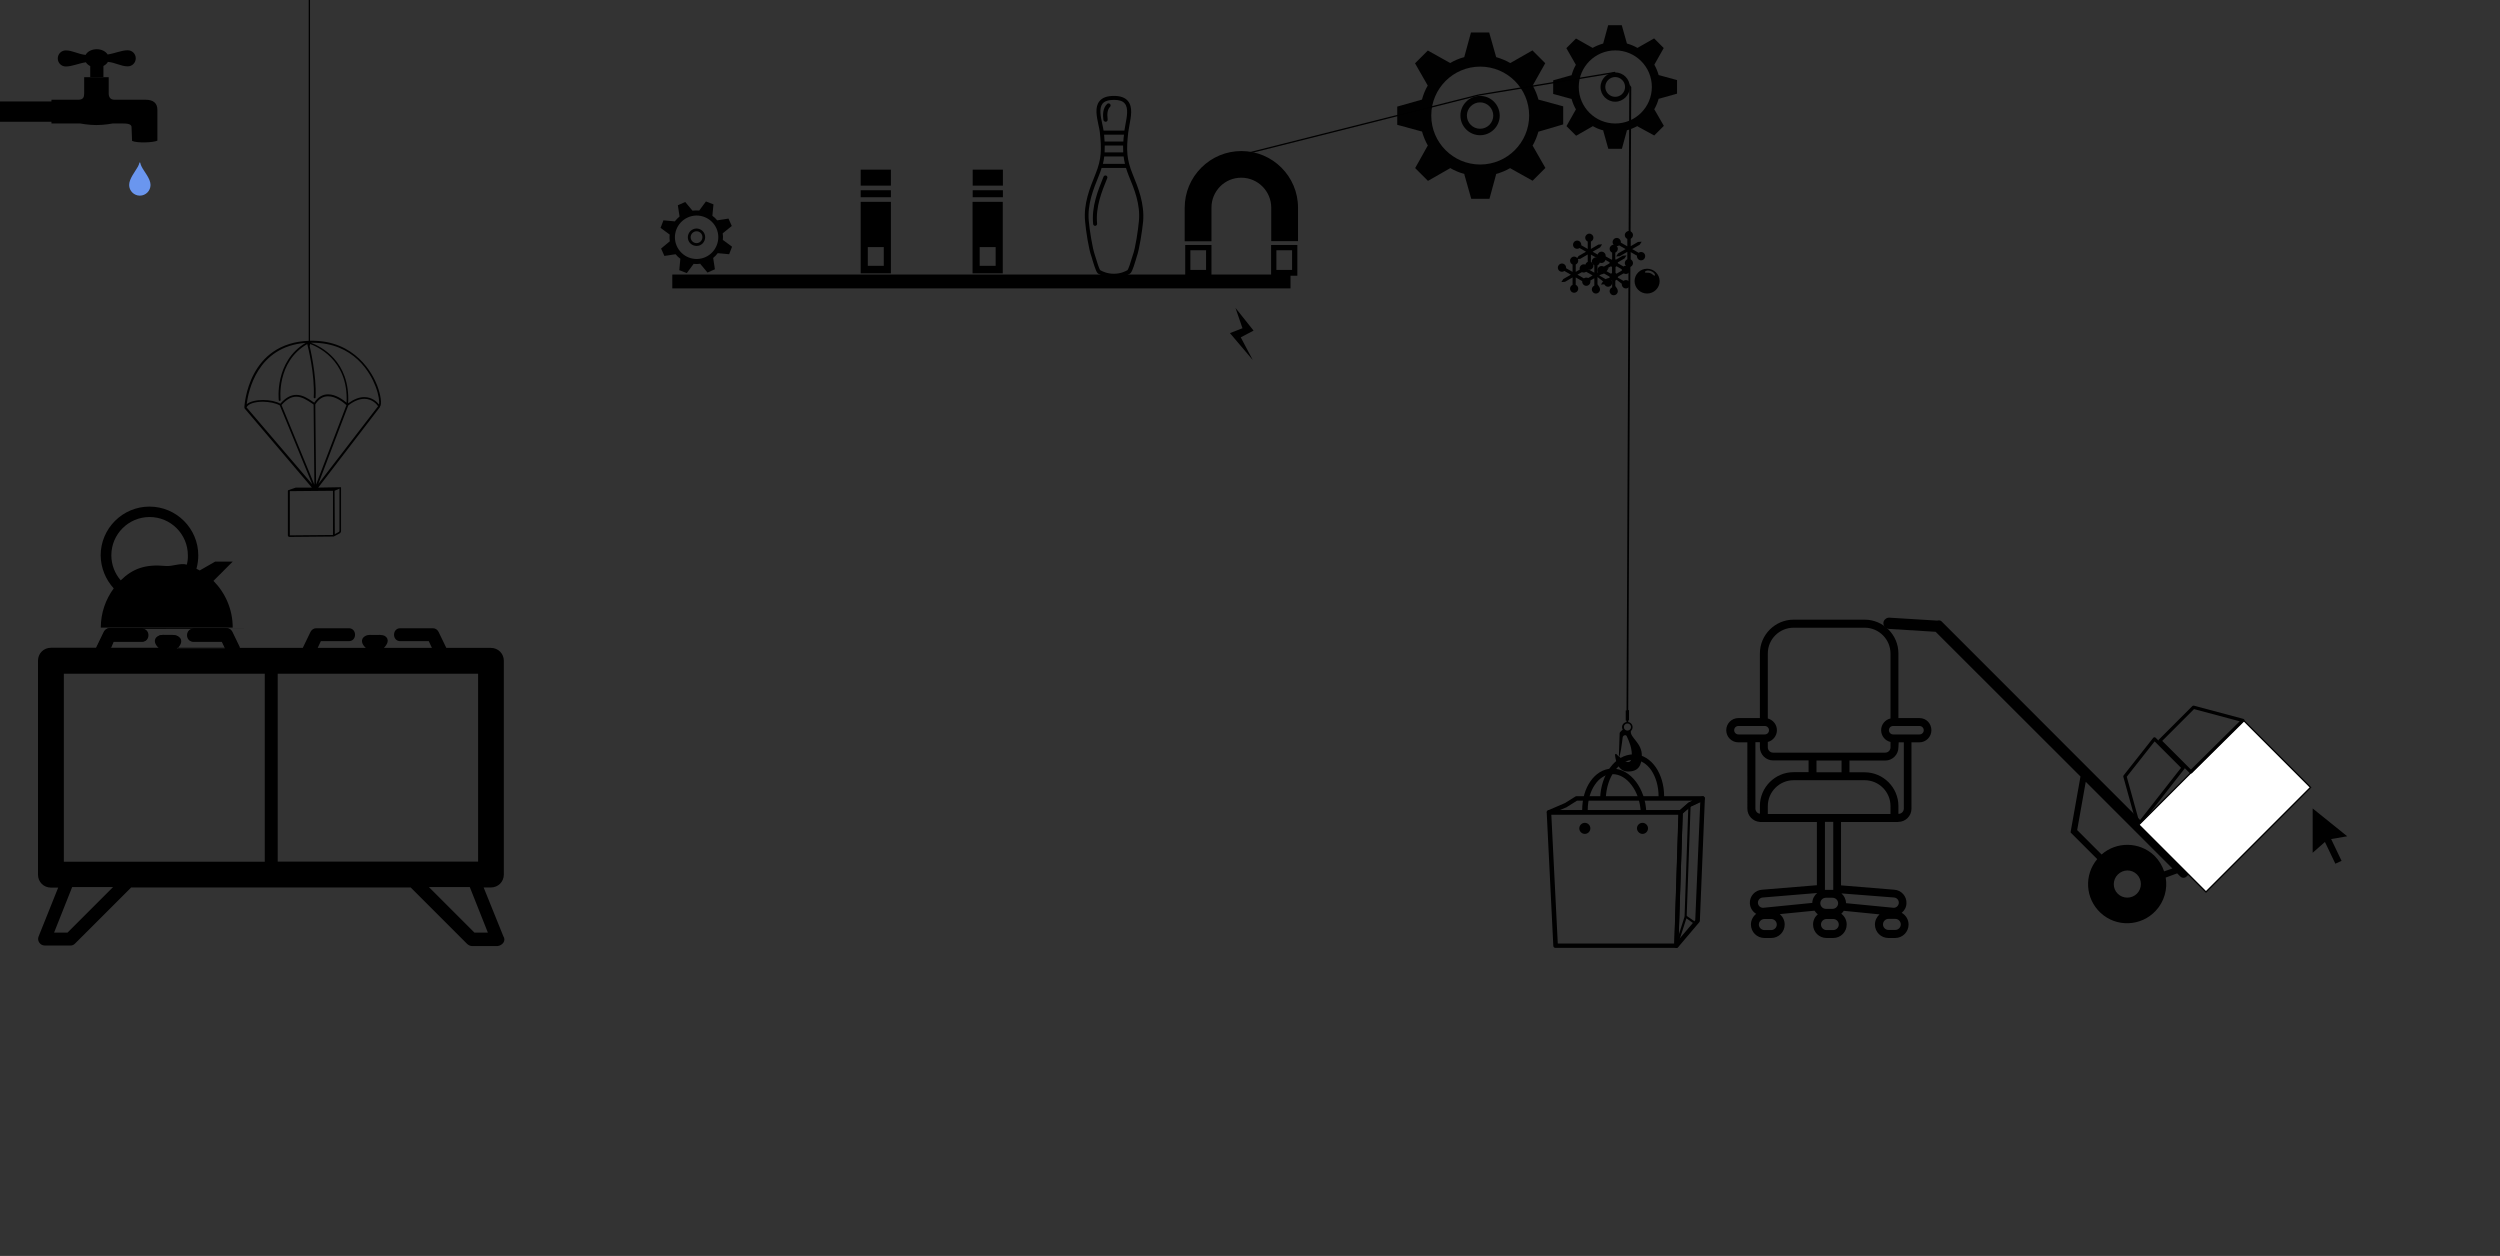<?xml version="1.0" encoding="utf-8"?>
<!-- Generator: Adobe Illustrator 19.1.0, SVG Export Plug-In . SVG Version: 6.00 Build 0)  -->
<svg version="1.1" id="Layer_1" xmlns="http://www.w3.org/2000/svg" xmlns:xlink="http://www.w3.org/1999/xlink" x="0px" y="0px"
	 viewBox="393 0 1895 952" style="enable-background:new 393 0 1895 952;" xml:space="preserve">
<rect x="393" y="0" width="1895" height="952" fill="#333333" stroke="none"/>
<style type="text/css">
	.st0{fill:#010101;}
	.st1{fill:none;stroke:#000000;stroke-width:2.5;stroke-linecap:round;stroke-linejoin:round;}
	.st2{fill:#FFFFFF;stroke:#000000;stroke-miterlimit:10;}
	.st3{fill:none;stroke:#000000;stroke-miterlimit:10;}
	.st4{fill:#6A96EF;}
</style>
<path id="oven" d="M461.1,476.1H476c-2,0-3.5,1.2-4.3,2.7l-5.9,12.2h-34.2c-5.5,0-9.8,4.3-9.8,9.8V663c0,5.5,4.3,9.8,9.8,9.8h5.5
	L422.2,710c-1.2,3.1,1.2,6.7,4.7,6.7h19.6c1.2,0,2.4-0.4,3.5-1.6l42.4-42.4h211.9l42.8,42.8c0.8,0.8,2.4,1.6,3.5,1.6h19.6
	c3.5-0.4,6.7-3.9,4.3-7.5l-14.9-36.9h5.5c5.5,0,9.8-4.3,9.8-9.8v-162c0-5.5-4.3-9.8-9.8-9.8h-33.8l-5.9-12.2
	c-0.8-1.6-2.4-2.7-4.3-2.7h-24.7c-6.3,0-6.3,9.8,0,9.8H718l2.4,5.1H684c2.4-2.4,4.7-6.3,0.8-9c-2.4-1.2-5.5-0.8-7.8-0.8
	c-2.4,0-5.1-0.4-7.1,0.8c-4.3,2.4-2.4,6.7,0.4,9h-36.5l2.4-5.1h21.2c6.3,0,6.3-9.8,0-9.8h-24.7c-2,0-3.5,1.2-4.3,2.7l-5.9,12.2
	h-47.9l-5.9-12.2c-0.8-1.6-2.4-2.7-4.3-2.7h14.5 M755.4,653.1H603.5V510.7h151.9V653.1z M478.7,486.4h21.6c6.3,0,6.3-9.8,0-9.8h39.2
	c-6.3,0-6.3,9.8,0,9.8h21.6l2.4,5.1H527c2.4-2.4,4.7-6.3,0.8-9c-2.4-1.6-5.5-1.2-7.8-1.2c-2.4,0-5.1-0.4-7.1,0.8
	c-4.3,2.4-2.4,6.7,0.4,9h-36.5L478.7,486.4z M441.4,510.7h152.3v142.5H441.4V510.7z M444.2,706.9H434l13.7-34.5h31L444.2,706.9z
	 M752.6,706.9l-34.5-34.5h31l13.7,34.5H752.6z"/>
<path id="ovenburner" d="M476.4,476.1c-2,0-3.5,1.2-4.3,2.7l-5.9,12.2H575l-5.9-12.2c-0.8-1.6-2.4-2.7-4.3-2.7 M479.2,486.4h21.6
	c6.3,0,6.3-9.8,0-9.8H540c-6.3,0-6.3,9.8,0,9.8h21.6l2.4,5.1h-36.5c2.4-2.4,4.7-6.3,0.8-9c-2.4-1.6-5.5-1.2-7.8-1.2
	c-2.4,0-5.1-0.4-7.1,0.8c-4.3,2.4-2.4,6.7,0.4,9h-36.6L479.2,486.4z M753.1,706.9h10.2"/>
<path id="parachute" d="M681,308.3c1.6-1.8,0.7-8.8-2.1-16.1c-3.1-8.1-16.3-34.8-51-33.9c-47.1,1.2-49.6,49.2-49.7,50.6h-0.1l0,0
	h0.2c0,0,0,0.7,0.2,0.8l50.9,59.9h-12.2l-5.5,1.9l0,0c-0.3,0.1-0.5,0.3-0.5,0.6v33.7c0,0.8,0.6,1.2,1.4,1.2l32.6-0.3
	c0.3,0,0.6,0.1,0.9-0.1l4.6-2.4c0.5-0.5,0.8-1,0.8-1.7v-32.9c0-0.4-0.3-0.3-0.3-0.3l-17,0.3l46.7-60.9
	C681,308.6,681,308.3,681,308.3z M655.6,307.1l-23,60.2l-0.6-60.8c2.6-4.1,5.8-6.1,9.6-6.1C647.7,300.3,653.6,305.3,655.6,307.1z
	 M630.7,306.6l0.6,60.8L606.4,307c3.7-4.2,7.3-6.3,11.2-6.3c4.3,0,8.2,2.6,11.6,4.9C629.7,305.9,630.2,306.3,630.7,306.6z
	 M605.1,307.3l24.6,59.8l-49.8-58.3c1.1-2.6,6-4.3,12.5-4.3C597.3,304.6,602.2,305.6,605.1,307.3z M657,307.3c4.3-3.3,8.4-5,12.2-5
	c6,0,9.5,4.3,10.4,5.6l-45.3,58.9L657,307.3z M677.6,292.7c2.6,6.7,3.1,11.8,2.7,13.9c-1.5-1.9-5.2-5.6-11.2-5.6
	c-3.8,0-7.9,1.6-12.2,4.7c1.7-32.2-21-43.2-28.2-45.9c0.3,0,0.6,0,0.9,0C661.3,259.7,673.8,282.8,677.6,292.7z M624.7,259.9
	c-23.8,14.2-20.4,43.2-20.4,43.4c0,0.4,0.4,0.6,0.8,0.6c0.4,0,0.6-0.4,0.6-0.8c0-0.3-3.4-28.7,20.2-42.3c0.5,1.9,5.9,23.1,4.9,40.5
	c0,0.4,0.3,0.6,0.7,0.6l0,0c0.4,0,0.7-0.2,0.7-0.5c0.9-17.2-4.3-38.3-4.9-40.9c5.1,1.7,30,11.7,28.4,44.7c-2.8-2.3-8.2-6.3-14-6.3
	c-4.2,0-7.7,2.1-10.5,6.3c-0.4-0.3-0.8-0.5-1.2-0.8c-3.6-2.4-7.6-5.1-12.4-5.1c-4.2,0-8.2,2.2-12.1,6.7c-3.2-1.8-8-2.8-13.1-2.8
	c-4.6,0-9.7,0.9-12.4,3.2C581.2,296.7,587.9,262.7,624.7,259.9z M612.7,405.8v-33.5l32.7-0.3v33.5L612.7,405.8z M650,403.1l-3.2,1.8
	l-0.2-32.9l3.7-1.6v32C650.3,402.6,650.1,402.9,650,403.1z"/>
<g id="steamCloud">
	<path d="M562.2,430.8h-0.5c0,0.3-0.1,0.5-0.3,0.6c-0.1,0.1-0.3,0.2-0.5,0.2c0,0-0.1,0-0.1,0c0,0,0,0,0,0.1c0.2,0.1,0.3,0.2,0.4,0.4
		c0,0.1,0.1,0.2,0.1,0.3c0,0.4-0.3,0.8-0.7,0.8c0,0-0.1,0-0.1,0c-0.2,0-0.3-0.1-0.5-0.2c0,0-0.1,0.1-0.1,0.1
		c0.1,0.1,0.2,0.3,0.2,0.5c0,0,0,0.1,0,0.1c0,0.4-0.4,0.7-0.8,0.7c-0.1,0-0.2,0-0.3-0.1c-0.2-0.1-0.3-0.2-0.4-0.4c0,0,0,0-0.1,0
		c0,0,0,0.1,0,0.1c0,0.2-0.1,0.4-0.2,0.5c-0.1,0.2-0.4,0.3-0.6,0.3c-0.3,0-0.5-0.1-0.6-0.3c-0.1-0.1-0.2-0.3-0.2-0.5
		c0,0,0-0.1,0-0.1c0,0,0,0-0.1,0c-0.1,0.2-0.2,0.3-0.4,0.4c-0.1,0-0.2,0.1-0.3,0.1c-0.4,0-0.8-0.3-0.8-0.7c0,0,0-0.1,0-0.1
		c0-0.2,0.1-0.3,0.2-0.5c0,0-0.1-0.1-0.1-0.1c-0.1,0.1-0.3,0.2-0.5,0.2c0,0-0.1,0-0.1,0c-0.4,0-0.7-0.4-0.7-0.8c0-0.1,0-0.2,0.1-0.3
		c0.1-0.2,0.2-0.3,0.4-0.4c0,0,0,0,0-0.1c0,0-0.1,0-0.1,0c-0.2,0-0.4-0.1-0.5-0.2c-0.2-0.1-0.3-0.4-0.3-0.6h-0.6
		c0,0.4,0.2,0.8,0.5,1c-0.1,0.2-0.1,0.3-0.1,0.6c0,0.7,0.5,1.3,1.2,1.3c0.1,0.7,0.6,1.2,1.3,1.2c0.2,0,0.4,0,0.6-0.1
		c0.2,0.3,0.6,0.5,1,0.5c0.4,0,0.8-0.2,1-0.5c0.2,0.1,0.3,0.1,0.6,0.1c0.7,0,1.3-0.5,1.3-1.2c0.7-0.1,1.2-0.6,1.2-1.3
		c0-0.2,0-0.4-0.1-0.6C562,431.7,562.2,431.3,562.2,430.8z"/>
	<path d="M553.1,431h0.5c0-0.3,0.1-0.5,0.3-0.6c0.1-0.1,0.3-0.2,0.5-0.2c0,0,0.1,0,0.1,0c0,0,0,0,0-0.1c-0.2-0.1-0.3-0.2-0.4-0.4
		c0-0.1-0.1-0.2-0.1-0.3c0-0.4,0.3-0.8,0.7-0.8c0,0,0.1,0,0.1,0c0.2,0,0.3,0.1,0.5,0.2c0,0,0.1-0.1,0.1-0.1
		c-0.1-0.1-0.2-0.3-0.2-0.5c0,0,0-0.1,0-0.1c0-0.4,0.4-0.7,0.8-0.7c0.1,0,0.2,0,0.3,0.1c0.2,0.1,0.3,0.2,0.4,0.4c0,0,0,0,0.1,0
		c0,0,0-0.1,0-0.1c0-0.2,0.1-0.4,0.2-0.5c0.1-0.2,0.4-0.3,0.6-0.3c0.3,0,0.5,0.1,0.6,0.3c0.1,0.1,0.2,0.3,0.2,0.5c0,0,0,0.1,0,0.1
		c0,0,0,0,0.1,0c0.1-0.2,0.2-0.3,0.4-0.4c0.1,0,0.2-0.1,0.3-0.1c0.4,0,0.8,0.3,0.8,0.7c0,0,0,0.1,0,0.1c0,0.2-0.1,0.3-0.2,0.5
		c0,0,0.1,0.1,0.1,0.1c0.1-0.1,0.3-0.2,0.5-0.2c0,0,0.1,0,0.1,0c0.4,0,0.7,0.4,0.7,0.8c0,0.1,0,0.2-0.1,0.3
		c-0.1,0.2-0.2,0.3-0.4,0.4c0,0,0,0,0,0.1c0,0,0.1,0,0.1,0c0.2,0,0.4,0.1,0.5,0.2c0.2,0.1,0.3,0.4,0.3,0.6h0.5c0-0.4-0.2-0.8-0.5-1
		c0.1-0.2,0.1-0.3,0.1-0.6c0-0.7-0.5-1.3-1.2-1.3c-0.1-0.7-0.6-1.2-1.3-1.2c-0.2,0-0.4,0-0.6,0.1c-0.2-0.3-0.6-0.5-1-0.5
		c-0.4,0-0.8,0.2-1,0.5c-0.2-0.1-0.3-0.1-0.6-0.1c-0.7,0-1.3,0.5-1.3,1.2c-0.7,0.1-1.2,0.6-1.2,1.3c0,0.2,0,0.4,0.1,0.6
		C553.3,430.2,553.1,430.6,553.1,431z"/>
</g>
<g id="bowling_x5F_pin">
	<path d="M1251.5,131.9c-2.3-5.6-3.4-10.1-3.9-14.7c0,0,0,0,0-0.1s0-0.1,0-0.2c-0.5-5-0.1-10,0.6-16.5c0.2-1.6,0.5-3.5,0.9-5.5
		c1.2-6.4,2.7-13.7-1.1-18.3c-2.1-2.6-5.7-3.9-10.6-3.9c-5.2,0-8.9,1.3-11,4c-3.7,4.5-2.1,11.6-0.8,17.9c0.5,2.1,0.9,4.1,1.1,5.8
		c1.3,12.6,1.4,19.9-3.3,31.5c-4.3,10.6-9.2,22.6-7.9,35.9c0.6,7,2.7,21.1,4.9,26.9c0.2,0.4,0.4,1.3,0.7,2.4
		c2.3,7.6,3.3,9.9,4.6,10.5l0.3,0.1c1.5,0.8,5.5,3,11.5,3c6.1,0,10.1-2.2,11.5-3l0.2-0.1c1.4-0.7,2.4-2.9,4.7-10.5
		c0.3-1.1,0.6-1.9,0.7-2.4c2.1-5.7,4.2-19.9,4.9-26.9C1260.6,154.4,1255.8,142.4,1251.5,131.9z M1230.4,110.3h13.9
		c0,1.8,0,3.5,0.1,5.2h-14.1C1230.4,113.8,1230.4,112.1,1230.4,110.3z M1244.5,107.3h-14.2c-0.1-1.7-0.2-3.4-0.4-5.2h15.1
		C1244.7,103.8,1244.6,105.6,1244.5,107.3z M1230,118.6h14.7c0.2,1.8,0.6,3.7,1,5.6H1229C1229.5,122.3,1229.8,120.4,1230,118.6z
		 M1228.7,78.6c1.5-1.9,4.5-2.9,8.7-2.9c4,0,6.7,0.9,8.2,2.8c2.9,3.5,1.6,10,0.5,15.8c-0.3,1.7-0.6,3.2-0.8,4.7h-15.8
		c-0.2-1.6-0.6-3.3-1-5.1C1227.3,88.3,1226,82,1228.7,78.6z M1256.3,167.5c-0.6,6.7-2.6,20.6-4.7,26.1c-0.2,0.5-0.5,1.4-0.8,2.5
		c-0.6,2.1-2.3,7.7-3.2,8.7l-0.2,0.1c-1.3,0.7-4.8,2.6-10.1,2.6c-5.3,0-8.8-1.9-10.1-2.6l-0.2-0.1c-0.9-1-2.6-6.6-3.2-8.7
		c-0.3-1.1-0.6-2.1-0.8-2.5c-2-5.5-4.1-19.4-4.7-26.1c-1.2-12.6,3.5-24.2,7.7-34.5c0.8-2,1.5-3.9,2-5.7h18.5c0.6,1.8,1.2,3.7,2,5.7
		C1252.8,143.3,1257.5,154.9,1256.3,167.5z"/>
	<path d="M1231.5,133.1c-0.8-0.3-1.7,0.1-2,0.8c-4.3,10.6-9.2,22.6-7.9,35.9c0.1,0.8,0.7,1.4,1.5,1.4h0.1c0.8-0.1,1.5-0.8,1.4-1.7
		c-1.2-12.6,3.5-24.2,7.7-34.5C1232.6,134.3,1232.3,133.4,1231.5,133.1z"/>
	<path d="M1231.1,92.3c0.1,0,0.1,0,0.2,0c0.8-0.1,1.4-0.9,1.3-1.7c-0.6-4.8,0-7.8,1.8-9.6c0.6-0.6,0.6-1.6,0-2.2s-1.6-0.6-2.2,0
		c-3.5,3.3-3.3,8.6-2.8,12.3C1229.7,91.7,1230.3,92.3,1231.1,92.3z"/>
</g>
<path id="hook" d="M1628,63.8l-2.1,474.7h-0.6v7.7h0.6v1.1c-1.9,0.3-3.4,1.9-3.4,3.9c0,0.7,0.2,1.3,0.5,1.9l0,0c0,0-2.2,1.7-2.3,2.6
	c-0.1,0.9-0.5,14.8-0.6,17.8c-0.7-0.6-1.3-1.3-2.1-2.1c0,0-0.8,0.2-0.8,0.5c0,2.2,1.4,12.6,9.3,12.9c8.9,0.3,10.8-5.2,11-11.8
	c0.3-9.9-9.2-13.9-8.3-18.9c0.8-0.7,1.3-1.8,1.3-2.9c0-2-1.4-3.6-3.3-3.9V546h0.6v-7.7h-0.6l2.3-472.3L1628,63.8z M1626,557.9
	c1.2,2.4,1.9,4.3,2.8,7c1.6,5,3.4,19.9-8.4,8.7c0.3-0.6,0.7-2,1.3-5.3c0.9-5.2,1-7.8,1.3-9.5C1623.4,557.2,1625.4,556.8,1626,557.9z
	 M1629.3,551.1c0,1.5-1.2,2.7-2.7,2.7s-2.7-1.2-2.7-2.7s1.2-2.7,2.7-2.7C1628.1,548.4,1629.3,549.6,1629.3,551.1z"/>
<g id="bsgear">
	<path class="st0" d="M947.7,171.3l-2.5-5.6l-8.5,1.3v0.1c-1.1-1.4-2.4-2.6-3.8-3.6h0.1l0.8-8.6l-5.7-2.2l-5.1,6.9l0,0
		c-1.7-0.2-3.4-0.1-5.1,0.1l0,0l-5.5-6.6l-5.6,2.5l1.3,8.5l0,0c-1.4,1.1-2.5,2.4-3.6,3.7l0,0l-8.6-0.8l-2.2,5.7l6.9,5.1v-0.1
		c-0.2,1.7-0.1,3.5,0.1,5.3v-0.1l-6.6,5.5l2.5,5.6l8.5-1.3l-0.1-0.1c1.1,1.4,2.5,2.7,3.9,3.7l-0.2-0.1l-0.8,8.6l5.7,2.2l5.1-6.9
		l-0.2-0.1c1.8,0.2,3.7,0.2,5.5-0.1l-0.2,0.1l5.5,6.6l5.6-2.5l-1.3-8.5l-0.2,0.1c1.5-1.2,2.7-2.5,3.8-4l-0.1,0.2l8.6,0.8l2.2-5.7
		l-6.9-5.1l-0.1,0.2c0.2-1.8,0.2-3.6-0.1-5.4l0.1,0.1L947.7,171.3z M927.7,194.9c-8.3,3.7-18-0.1-21.7-8.4c-3.7-8.3,0.1-18,8.4-21.7
		c8.3-3.7,18,0.1,21.7,8.4C939.7,181.4,936,191.2,927.7,194.9z"/>
	<path class="st0" d="M918.3,173.8c-3.3,1.5-4.8,5.4-3.4,8.7c1.5,3.3,5.4,4.8,8.7,3.4c3.3-1.5,4.8-5.4,3.4-8.7
		C925.5,173.8,921.6,172.3,918.3,173.8z M922.8,183.9c-2.2,1-4.9,0-5.9-2.3c-1-2.2,0-4.9,2.3-5.9c2.2-1,4.9,0,5.9,2.3
		C926,180.3,925,182.9,922.8,183.9z"/>
</g>
<g id="large_x5F_gear_x5F_pully">
	<path class="st0" d="M1577.9,94.3V80.6l-18.7-5.1v0.2c-1-3.9-2.6-7.6-4.5-11l0.1,0.1l9.5-16.9l-9.7-9.7l-16.8,9.6l0,0
		c-3.3-1.9-6.9-3.4-10.7-4.5l0,0l-5.3-18.7H1508l-5.1,18.7l0,0c-3.8,1-7.4,2.5-10.7,4.5h0.1l-17-9.5l-9.7,9.7l9.6,16.8l0.1-0.1
		c-2,3.4-3.5,7.1-4.5,11v-0.2l-18.7,5.3v13.8l18.7,5.1v-0.3c1.1,4,2.7,7.8,4.7,11.3l-0.3-0.3l-9.5,17l9.7,9.7l16.8-9.6l-0.3-0.3
		c3.6,2.1,7.4,3.7,11.5,4.8h-0.5l5.3,18.7h13.8l5.1-18.7h-0.5c4.1-1.1,7.9-2.7,11.5-4.8l-0.4,0.3l17,9.5l9.7-9.7l-9.6-16.8l-0.3,0.3
		c2-3.5,3.6-7.3,4.7-11.3v0.3L1577.9,94.3z M1515,124.7c-20.5,0-37.1-16.6-37.1-37.1s16.6-37.1,37.1-37.1s37.1,16.6,37.1,37.1
		C1552.1,108,1535.5,124.7,1515,124.7z"/>
	<path class="st0" d="M1514.9,72.7c-8.2,0-14.9,6.7-14.9,14.9s6.7,14.9,14.9,14.9c8.2,0,14.9-6.7,14.9-14.9
		C1529.7,79.3,1523.1,72.7,1514.9,72.7z M1514.9,97.6c-5.5,0-10-4.5-10-10s4.5-10,10-10s10,4.5,10,10S1520.4,97.6,1514.9,97.6z"/>
</g>
<g id="small_x5F_gear_x5F_pully">
	<path id="pully_x5F_gear_x5F_2" class="st0" d="M1646.9,102.7l7.3-7.3l-7.2-12.5l-0.2,0.2c1.5-2.6,2.7-5.4,3.5-8.4v0.2l13.9-3.9
		V60.7l-13.9-3.8v0.2c-0.8-2.9-1.9-5.6-3.4-8.2l0.1,0.1l7.1-12.6l-7.3-7.3l-12.6,7.2l0,0c-2.5-1.4-5.2-2.6-8-3.3l0,0l-3.9-13.9H1612
		l-3.8,13.9l0,0c-2.8,0.8-5.5,1.9-8,3.3l0,0l-12.6-7.1l-7.3,7.3l7.2,12.6l0.1-0.1c-1.5,2.5-2.6,5.3-3.4,8.2V57l-13.9,3.9v10.3
		l13.9,3.8v-0.2c0.8,3,2,5.8,3.5,8.4l-0.2-0.2l-7.1,12.6l7.3,7.3l12.6-7.2l-0.3-0.3c2.7,1.6,5.5,2.8,8.6,3.5h-0.4l3.9,13.9h10.3
		l3.8-13.9h-0.4c3-0.8,5.9-2,8.6-3.5l-0.3,0.3L1646.9,102.7z M1617.4,93.6c-15.3,0-27.7-12.4-27.7-27.7s12.4-27.7,27.7-27.7
		c15.3,0,27.7,12.4,27.7,27.7S1632.7,93.6,1617.4,93.6z"/>
	<path class="st0" d="M1617.3,54.9c-6.1,0-11.1,5-11.1,11.1s5,11.1,11.1,11.1s11.1-5,11.1-11.1C1628.4,59.8,1623.4,54.9,1617.3,54.9
		z M1617.3,73.4c-4.1,0-7.5-3.4-7.5-7.5s3.4-7.5,7.5-7.5s7.5,3.4,7.5,7.5C1624.8,70.1,1621.4,73.4,1617.3,73.4z"/>
</g>
<path id="faucet_x5F_handle" d="M471.4,58.4V50c1.5-0.8,2.7-1.8,3.4-3.1c5.6,0.5,10,3.4,15,3.4c3.4,0,6.1-2.7,6.1-6.1
	c0-3.4-2.7-6.1-6.1-6.1c-4.7,0-9.4,2.3-15.2,3.2c-1.5-2.4-4.6-4-8.3-4c-3.8,0-7.1,1.8-8.4,4.3c-5.6-0.5-10-3.4-15-3.4
	c-3.4,0-6.1,2.7-6.1,6.1c0,3.4,2.7,6.1,6.1,6.1c4.7,0,9.4-2.3,15.2-3.2c0.7,1.2,1.9,2.2,3.3,2.9v8.4"/>
<rect x="393" y="76.9" width="41" height="15.4"/>
<path id="ball" d="M1651,213.1c0,5.2-4.3,9.4-9.5,9.4s-9.5-4.2-9.5-9.4s4.3-9.4,9.5-9.4S1651,207.9,1651,213.1z M1644.3,205.4
	c-2.1-0.7-4-0.4-4.4,0.7c-0.4,1.1,1.8,0.2,3.9,0.9s3.2,2.8,3.6,1.7C1647.7,207.6,1646.4,206.2,1644.3,205.4z"/>
<path id="office_x5F_chair" d="M1848,544.3h-16v-49c0-14.1-11.5-25.6-25.6-25.6h-53.8c-14.1,0-25.6,11.5-25.6,25.6v49h-16.3
	c-5.1,0-9.2,4.1-9.2,9.2s4.1,9.2,9.2,9.2h6.8V613c0,5.3,4.2,9.7,9.4,10v0.1h43.3V671l-41.5,3.4c-5.4,0.3-9.6,4.9-9.3,10.4
	c0.2,3.4,2.1,6.3,4.8,7.9c-2.4,1.9-4,4.8-4,8.1c0,5.7,4.6,10.2,10.3,10.2h5.1c5.7,0,10.2-4.6,10.2-10.2c0-3.2-1.5-6-3.7-7.9
	l26.3-2.6c0.7,1,1.5,2,2.5,2.7c-2.2,1.9-3.6,4.7-3.6,7.8c0,5.7,4.6,10.2,10.2,10.2h5.1c5.7,0,10.2-4.6,10.2-10.2
	c0-3.4-1.6-6.3-4.1-8.2c0.7-0.6,1.4-1.4,1.9-2.2l27.1,2.7c-2.1,1.9-3.5,4.6-3.5,7.7c0,5.7,4.6,10.2,10.2,10.2h5.1
	c5.7,0,10.2-4.6,10.2-10.2c0-3.8-2.1-7.1-5.2-8.9c2.1-1.7,3.5-4.2,3.6-7.1c0.3-5.4-3.9-10.1-9.3-10.4l-40.3-3.3v-48h43.3V623h0.1
	c5.5,0,10-4.5,10-10v-50.3h5.9c5.1,0,9.2-4.1,9.2-9.2C1857,548.4,1853.1,544.3,1848,544.3z M1735.5,705h-5c-2.3,0-4.3-1.9-4.3-4.2
	s1.9-4.2,4.3-4.2h5.1c2.3,0,4.2,1.9,4.2,4.2C1739.8,703.1,1737.9,705,1735.5,705z M1766.7,684.4l-37.2,3.7c-2.1,0.1-3.9-1.6-4-3.7
	c-0.1-2.1,1.5-4,3.8-4.1l41.1-3.4C1768.2,678.8,1766.8,681.4,1766.7,684.4z M1833.8,700.7c0,2.3-1.9,4.2-4.2,4.2h-5.1
	c-2.3,0-4.2-1.9-4.2-4.2s1.9-4.2,4.2-4.2h5.1C1831.9,696.5,1833.8,698.4,1833.8,700.7z M1828.6,680.3c2.1,0.1,3.8,1.9,3.7,4.1
	c-0.1,2.1-1.9,3.8-4,3.7l-36-3.5c-0.1-3-1.4-5.6-3.5-7.4L1828.6,680.3z M1752.6,475.8h53.8c10.8,0,19.6,8.8,19.6,19.6v49.2
	c-4.1,0.9-7.1,4.6-7.1,8.9s3,8,7.1,8.9v4.1c0,2.2-1.8,4-4,4h-85c-2.2,0-4-1.8-4-4v-4.1c3.9-1,6.9-4.6,6.9-8.9s-2.9-7.8-6.9-8.9
	v-49.3C1733,484.5,1741.8,475.8,1752.6,475.8z M1788.9,576.5v8.9h-19v-8.9H1788.9z M1710.7,556.7c-1.7,0-3.2-1.4-3.2-3.2
	s1.4-3.2,3.2-3.2h20c1.7,0,3.2,1.4,3.2,3.2s-1.4,3.2-3.2,3.2H1710.7z M1723.6,612.9v-50.3h3.4v3.8c0,5.5,4.5,10,10,10h26.9v8.9
	h-11.3c-14.1,0-25.6,11.5-25.6,25.6v5.9C1725.1,616.6,1723.6,614.9,1723.6,612.9z M1777,680.5h5.1c2.3,0,4.2,1.9,4.2,4.2
	s-1.9,4.2-4.2,4.2h-5.1c-2.3,0-4.2-1.9-4.2-4.2S1774.6,680.5,1777,680.5z M1776.3,674.5V623h6.3v51.5c-0.2,0-0.4,0-0.6,0h-5.1
	C1776.7,674.5,1776.5,674.5,1776.3,674.5z M1782.5,705h-5c-2.3,0-4.2-1.9-4.2-4.2s1.9-4.2,4.2-4.2h5.1c2.3,0,4.2,1.9,4.2,4.2
	C1786.8,703.1,1784.9,705,1782.5,705z M1826,617h-93v-6c0-10.8,8.8-19.6,19.6-19.6h53.8c10.8,0,19.6,8.8,19.6,19.6V617L1826,617z
	 M1836.1,612.9c0,2.2-1.8,4-4,4h-0.1V611c0-14.1-11.5-25.6-25.6-25.6h-11.5v-8.9h27.1c5.5,0,10-4.5,10-10l0.2-3.8h3.9V612.9
	L1836.1,612.9z M1848,556.7h-20c-1.7,0-3.2-1.4-3.2-3.2s1.4-3.2,3.2-3.2h20c1.7,0,3.2,1.4,3.2,3.2S1849.8,556.7,1848,556.7z"/>
<path id="jacks_1_" d="M1597,210.8c-1.1-0.6-2.4-0.5-3.4,0.2l-4.9-2.8l5.7-3.3l1.5-2.3l-2.8,0.2l-5.7,3.3v-5.6
	c1.1-0.5,1.9-1.6,1.9-2.9c0-1.7-1.4-3.1-3.1-3.1s-3.1,1.4-3.1,3.1c0,1.3,0.8,2.4,1.9,2.9v5.6l-4.9-2.8c0.1-1.2-0.4-2.4-1.5-3.1
	c-1.5-0.9-3.4-0.4-4.3,1.1s-0.4,3.4,1.1,4.3c1.1,0.6,2.4,0.5,3.4-0.2l4.9,2.8l-5.7,3.3l-1.5,2.3l2.8-0.2l5.7-3.3v5.6
	c-1.1,0.5-1.9,1.6-1.9,2.9c0,1.7,1.4,3.1,3.1,3.1s3.1-1.4,3.1-3.1c0-1.3-0.8-2.4-1.9-2.9v-5.6l4.9,2.8c-0.1,1.2,0.4,2.4,1.5,3.1
	c1.5,0.9,3.4,0.4,4.3-1.1S1598.5,211.6,1597,210.8z"/>
<path id="mostj" d="M1627,201.8c-1.1-0.6-2.4-0.5-3.4,0.2l-4.9-2.8l5.7-3.3l1.5-2.3l-2.8,0.2l-5.7,3.3v-5.6c1.1-0.5,1.9-1.6,1.9-2.9
	c0-1.7-1.4-3.1-3.1-3.1s-3.1,1.4-3.1,3.1c0,1.3,0.8,2.4,1.9,2.9v5.6l-4.9-2.8c0.1-1.2-0.4-2.4-1.5-3.1c-1.5-0.9-3.4-0.4-4.3,1.1
	s-0.4,3.4,1.1,4.3c1.1,0.6,2.4,0.5,3.4-0.2l4.9,2.8l-5.7,3.3l-1.5,2.3l2.8-0.2l5.7-3.3v5.6c-1.1,0.5-1.9,1.6-1.9,2.9
	c0,1.7,1.4,3.1,3.1,3.1s3.1-1.4,3.1-3.1c0-1.3-0.8-2.4-1.9-2.9v-5.6l4.9,2.8c-0.1,1.2,0.4,2.4,1.5,3.1c1.5,0.9,3.4,0.4,4.3-1.1
	S1628.5,202.6,1627,201.8z"/>
<path id="lastj" d="M1608.5,193.4c-1.1-0.6-2.4-0.5-3.4,0.2l-4.9-2.8l5.7-3.3l1.5-2.3l-2.8,0.2l-5.7,3.3v-5.6
	c1.1-0.5,1.9-1.6,1.9-2.9c0-1.7-1.4-3.1-3.1-3.1s-3.1,1.4-3.1,3.1c0,1.3,0.8,2.4,1.9,2.9v5.6l-4.9-2.8c0.1-1.2-0.4-2.4-1.5-3.1
	c-1.5-0.9-3.4-0.4-4.3,1.1s-0.4,3.4,1.1,4.3c1.1,0.6,2.4,0.5,3.4-0.2l4.9,2.8l-5.7,3.3l-1.5,2.3l2.8-0.2l5.7-3.3v5.6
	c-1.1,0.5-1.9,1.6-1.9,2.9c0,1.7,1.4,3.1,3.1,3.1s3.1-1.4,3.1-3.1c0-1.3-0.8-2.4-1.9-2.9V193l4.9,2.8c-0.1,1.2,0.4,2.4,1.5,3.1
	c1.5,0.9,3.4,0.4,4.3-1.1C1610.5,196.2,1610,194.3,1608.5,193.4z"/>
<path id="mostj_1_" d="M1613.5,211.4c-1.1-0.6-2.4-0.5-3.4,0.2l-4.9-2.8l5.7-3.3l1.5-2.3l-2.8,0.2l-5.7,3.3v-5.6
	c1.1-0.5,1.9-1.6,1.9-2.9c0-1.7-1.4-3.1-3.1-3.1s-3.1,1.4-3.1,3.1c0,1.3,0.8,2.4,1.9,2.9v5.6l-4.9-2.8c0.1-1.2-0.4-2.4-1.5-3.1
	c-1.5-0.9-3.4-0.4-4.3,1.1s-0.4,3.4,1.1,4.3c1.1,0.6,2.4,0.5,3.4-0.2l4.9,2.8l-5.7,3.3l-1.5,2.3l2.8-0.2l5.7-3.3v5.6
	c-1.1,0.5-1.9,1.6-1.9,2.9c0,1.7,1.4,3.1,3.1,3.1s3.1-1.4,3.1-3.1c0-1.3-0.8-2.4-1.9-3.9V210l4.9,3.8c-0.1,1.2,0.4,2.4,1.5,3.1
	c1.5,0.9,3.4,0.4,4.3-1.1C1615.5,214.2,1615,212.3,1613.5,211.4z"/>
<path id="lastj_1_" d="M1627,212.7c-1.1-0.6-2.4-0.5-3.4,0.2l-4.9-2.8l5.7-3.3l1.5-2.3l-2.8,0.2l-5.7,3.3v-5.6
	c1.1-0.5,1.9-1.6,1.9-2.9c0-1.7-1.4-3.1-3.1-3.1s-3.1,1.4-3.1,3.1c0,1.3,0.8,2.4,1.9,2.9v5.6l-4.9-2.8c0.1-1.2-0.4-2.4-1.5-3.1
	c-1.5-0.9-3.4-0.4-4.3,1.1s-0.4,3.4,1.1,4.3c1.1,0.6,2.4,0.5,3.4-0.2l4.9,2.8l-5.7,3.3l-1.5,2.3l2.8-0.2l5.7-3.3v5.6
	c-1.1,0.5-1.9,1.6-1.9,2.9c0,1.7,1.4,3.1,3.1,3.1s3.1-1.4,3.1-3.1c0-1.3-0.8-2.4-1.9-3.9v-5.5l4.9,3.8c-0.1,1.2,0.4,2.4,1.5,3.1
	c1.5,0.9,3.4,0.4,4.3-1.1C1629,215.5,1628.5,213.5,1627,212.7z"/>
<path id="jacks" d="M1638.5,191.4c-1.1-0.6-2.4-0.5-3.4,0.2l-4.9-2.8l5.7-3.3l1.5-2.3l-2.8,0.2l-5.7,3.3v-5.6
	c1.1-0.5,1.9-1.6,1.9-2.9c0-1.7-1.4-3.1-3.1-3.1s-3.1,1.4-3.1,3.1c0,1.3,0.8,2.4,1.9,2.9v5.6l-4.9-2.8c0.1-1.2-0.4-2.4-1.5-3.1
	c-1.5-0.9-3.4-0.4-4.3,1.1s-0.4,3.4,1.1,4.3c1.1,0.6,2.4,0.5,3.4-0.2l4.9,2.8l-5.7,3.3l-1.5,2.3l2.8-0.2l5.7-3.3v5.6
	c-1.1,0.5-1.9,1.6-1.9,2.9c0,1.7,1.4,3.1,3.1,3.1s3.1-1.4,3.1-3.1c0-1.3-0.8-2.4-1.9-2.9V191l4.9,2.8c-0.1,1.2,0.4,2.4,1.5,3.1
	c1.5,0.9,3.4,0.4,4.3-1.1C1640.5,194.2,1640,192.3,1638.5,191.4z"/>
<g id="bag">
	<path d="M1567.1,614.1h99.8c1,0,1.6,0.8,1.6,1.6c0,0.1,0,0.1,0,0.2l-3.3,101c0,0.9-0.8,1.6-1.6,1.6l0,0H1572c-1,0-1.6-0.8-1.6-1.6
		v-0.1l-5-101C1565.3,615,1566.1,614.2,1567.1,614.1L1567.1,614.1L1567.1,614.1L1567.1,614.1z M1665.2,617.5h-96.3l4.9,97.7h88.3
		L1665.2,617.5z"/>
	<path d="M1681.8,608.1l-7.3,3.4l-6,5.2l-3.1,95.6l12.6-14.8L1681.8,608.1L1681.8,608.1z M1672.9,608.5l10-4.7l0,0
		c0.3-0.1,0.5-0.2,0.8-0.2c1,0,1.6,0.8,1.6,1.7l-3.8,92.7c0,0.3-0.2,0.8-0.4,1l-16.1,19l0,0c-0.3,0.3-0.8,0.6-1.3,0.6
		c-1,0-1.6-0.8-1.6-1.7l3.3-101c0-0.5,0.2-1,0.6-1.3l6.7-5.8l0,0C1672.6,608.7,1672.8,608.6,1672.9,608.5z"/>
	<polygon points="1674.5,610.1 1671.5,694.8 1669.9,694.7 1672.8,610 	"/>
	<path d="M1662.9,716.7l7.1-22.2c0.2-0.4,0.6-0.7,1-0.5c0.1,0,0.2,0.1,0.3,0.1l6.2,4.3l-1,1.4l-5.2-3.7l-6.8,21.1L1662.9,716.7z"/>
	<path d="M1566.5,614.2l12.8-5.5l7.8-4.9c0.3-0.2,0.6-0.3,0.9-0.3l0,0h95.6c1,0,1.6,0.8,1.6,1.6c0,0.7-0.4,1.3-1,1.6l-9.7,4.5
		l-6.5,5.6c-0.3,0.3-0.7,0.4-1.1,0.4l0,0h-99.8c-1,0-1.6-0.8-1.6-1.6C1565.4,615.1,1565.8,614.5,1566.5,614.2L1566.5,614.2z
		 M1580.7,611.8l-5.5,2.3h91l6.2-5.4l0,0c0.1-0.1,0.3-0.2,0.4-0.3l3.1-1.5h-87.5l-7.5,4.7l0,0
		C1580.9,611.7,1580.8,611.8,1580.7,611.8z"/>
	<path d="M1605.9,605.1c0.3-9.1,3.2-17.3,7.6-23.3c4.6-6.2,10.8-10,17.7-10h0.6c6.5,0.2,12.2,3.9,16.3,9.8c3.9,5.7,6.3,13.4,6.3,22
		l0,0c0,0.3,0,0.9,0,1.6l-4.2-0.2c0-0.3,0-0.8,0-1.4l0,0c0-7.7-2.1-14.6-5.5-19.7c-3.3-4.8-7.9-7.8-13-8h-0.4
		c-5.4,0-10.5,3.2-14.3,8.3c-4,5.3-6.5,12.7-6.8,20.9L1605.9,605.1z"/>
	<path d="M1592.4,615.9c0-0.8-0.1-1.4-0.1-1.9c0-8.5,2.3-16.1,6.2-21.7c4-5.8,9.6-9.4,16-9.7c0.3,0,0.6,0,0.8,0
		c6.8,0,13.1,3.8,17.8,10c4.5,6,7.5,14.2,7.8,23.2l-4.2,0.2c-0.3-8.1-2.9-15.6-7-20.9c-3.8-5.1-8.9-8.3-14.4-8.3h-0.6
		c-5,0.2-9.5,3.2-12.7,7.9c-3.4,4.9-5.5,11.7-5.5,19.3c0,0.7,0,1.3,0,1.8L1592.4,615.9z"/>
	<path d="M1594.3,632.1c2.3,0,4.2-1.9,4.2-4.2s-1.9-4.2-4.2-4.2c-2.3,0-4.2,1.9-4.2,4.2C1590.1,630.2,1592,632.1,1594.3,632.1z"/>
	<path d="M1638,632.1c2.3,0,4.2-1.9,4.2-4.2s-1.9-4.2-4.2-4.2s-4.2,1.9-4.2,4.2C1633.9,630.2,1635.8,632.1,1638,632.1z"/>
</g>
<polygon id="magnet_x5F_wave" points="1325.3,252.5 1342.6,272.9 1333.5,255.7 1343.2,250.6 1329.5,233.4 1334.8,248.8 "/>
<g id="magnet">
	<path d="M1311.3,157.3c0-6.1,2.4-11.7,6.6-16c4.3-4.3,10-6.6,16-6.6c12.5,0,22.7,10.2,22.7,22.7v25.4h20.3v-25.4
		c0-23.7-19.3-42.9-42.9-42.9c-11.5,0-22.3,4.5-30.4,12.6S1291,146,1291,157.5v25.4h20.3V157.3L1311.3,157.3z"/>
	<polygon points="1307.7,191.9 1307.7,193.9 1309.7,193.9 	"/>
	<path d="M1293.4,185.7h-2v2.8v17.7v2.8h2h15.9h2v-2.8v-17.7v-2.8h-2H1293.4z M1307.2,204.6h-11.9v-1.1v-13.8l0,0h11.9v1.6v12.2
		V204.6z"/>
	<path d="M1358.5,185.7h-2v2.8v17.7v2.8h2h15.9h2v-2.8v-17.7v-2.8h-2H1358.5z M1372.4,204.6h-11.9v-1.1v-13.8l0,0h11.9v1.6v12.2
		V204.6z"/>
</g>
<g id="dollyBox">
	<path id="dolly" d="M1820.6,472.1c-0.1,2.4,1.7,4.4,4.1,4.6l35.5,2.2L1970,588.6l-7.3,41.1l-0.2,1.3l0.8,0.8l19.4,19.4
		c-10.1,12-9.1,29.9,2.5,40.7c12,11.2,30.8,10.4,41.9-1.6c6.5-7,9-16.4,7.5-25.1l8.7-3.2l2.4,2.4c1.3,1.3,3.4,1.3,4.7,0l1.5-1.5
		c0.1-0.1,0.1-0.3,0.2-0.4c0.2-0.1,0.4-0.1,0.5-0.3l46.7-46.7c1-1,1-2.6,0-3.6s-2.6-1-3.6,0l-45.1,45.1l-185.9-186
		c-0.9-0.9-2.1-0.9-3.2-0.6h-0.4l-35.8-2.2c-1.2-0.1-2.4,0.3-3.2,1.1C1821.3,469.9,1820.7,470.9,1820.6,472.1z M2039.7,658.3
		l-6.3,2.2c-1.4-4.2-3.7-8.1-7-11.5l-0.7-0.7c-11.2-10.4-28.4-10.5-39.7-0.6l-18.5-18.5l6.5-36.6
		C1974,592.6,2039.7,658.3,2039.7,658.3z M2012.8,662.8c4,4,4,10.6,0,14.6s-10.6,4-14.6,0s-3.9-10.5,0.1-14.5
		S2008.7,658.7,2012.8,662.8z"/>
	<g id="box">
		<g id="box_flap_open">
			<path class="st1" d="M2013.9,625.3l34-43.4l-21.8-21.8l-22.4,28.4L2013.9,625.3z"/>
		</g>
		<g id="peices">
			
				<rect x="2022.9" y="575.2" transform="matrix(-0.707 0.707 -0.707 -0.707 3981.24 -426.678)" class="st2" width="112.1" height="72"/>
			<path class="st1" d="M2053.7,585.1l-23.5-23.5l25.5-25.5l37.4,10L2053.7,585.1z"/>
		</g>
	</g>
</g>
<line id="parachute_x5F_line" class="st3" x1="627.5" y1="262" x2="627.5" y2="-7"/>
<rect id="shelf" x="902.6" y="208.1" width="468.6" height="10.5"/>
<g id="booktwo">
	<rect x="1130.3" y="128.6" width="22.9" height="12.1"/>
	<rect x="1130.3" y="144.2" width="22.9" height="5.3"/>
	<path d="M1153.1,153h-22.9v54.2h22.9V153z M1147.7,201.5h-12.1v-14.2h12.1V201.5z"/>
</g>
<g id="bookone">
	<rect x="1045.4" y="128.6" width="22.9" height="12.1"/>
	<rect x="1045.4" y="144.2" width="22.9" height="5.3"/>
	<path d="M1068.3,153h-22.9v54.2h22.9V153z M1062.9,201.5h-12.1v-14.2h12.1V201.5z"/>
</g>
<path id="droplet" class="st4" d="M507.1,140.2c0,4.4-3.6,8.1-8.1,8.1c-4.4,0-8.1-3.6-8.1-8.1c0-4.8,4.7-10.3,6.7-14
	c1.1-2,0.9-3.1,1.4-3.1s0.3,1.3,1.4,3.3C502.3,130.2,507.1,135.4,507.1,140.2z"/>
<line class="st3" x1="1617.3" y1="54.9" x2="1514" y2="72"/>
<line class="st3" x1="1514" y1="72" x2="1326" y2="119.4"/>
<path d="M461.4,58.5h-4.6v12.3c0,2.8-0.7,4.8-4.4,4.8H432v18h21.8c0,0,6.1,1.2,12.3,1.2c6.2,0,12.3-1.2,12.3-1.2h6.7
	c2.8,0,7.6-0.1,7.6,2.7l0.4,10.5c3.8,1.8,16.3,1.3,19.2-0.2V83.3c0-5-2.9-7.7-9-7.7h-23.5c-3,0-4.4-1.8-4.4-4.8V58.5h-3.9H461.4z"/>
<g id="tea_x5F_kettle">
	<path d="M479.2,446c-6.1,8.3-9.8,18.6-9.8,29.7h100c0-13.8-5.6-26.3-14.6-35.4l14.6-14.6h-13.3l-11.7,6.7c-0.8-0.5-1.6-0.9-2.5-1.3
		c0.9-3.2,1.4-6.6,1.4-10.1c0-20.4-16.6-37-37-37c-20.4,0-37,16.6-37,37C469.4,430.6,473.2,439.4,479.2,446z M534.6,428
		c-4.8-1.5-10.8,1.5-16.1,1c-15.5-1.5-25,2.1-34,10.9c-4.4-5.1-7.1-11.7-7.1-19c0-16,13-29,29-29c16,0,29,13,29,29
		C535.5,423.4,535.2,425.7,534.6,428z"/>
</g>
<polygon id="cursor" points="2172.2,633.9 2146,612.8 2146,646.4 2155.3,638.2 2163.2,654.7 2167.9,652.5 2160,636 "/>
</svg>
